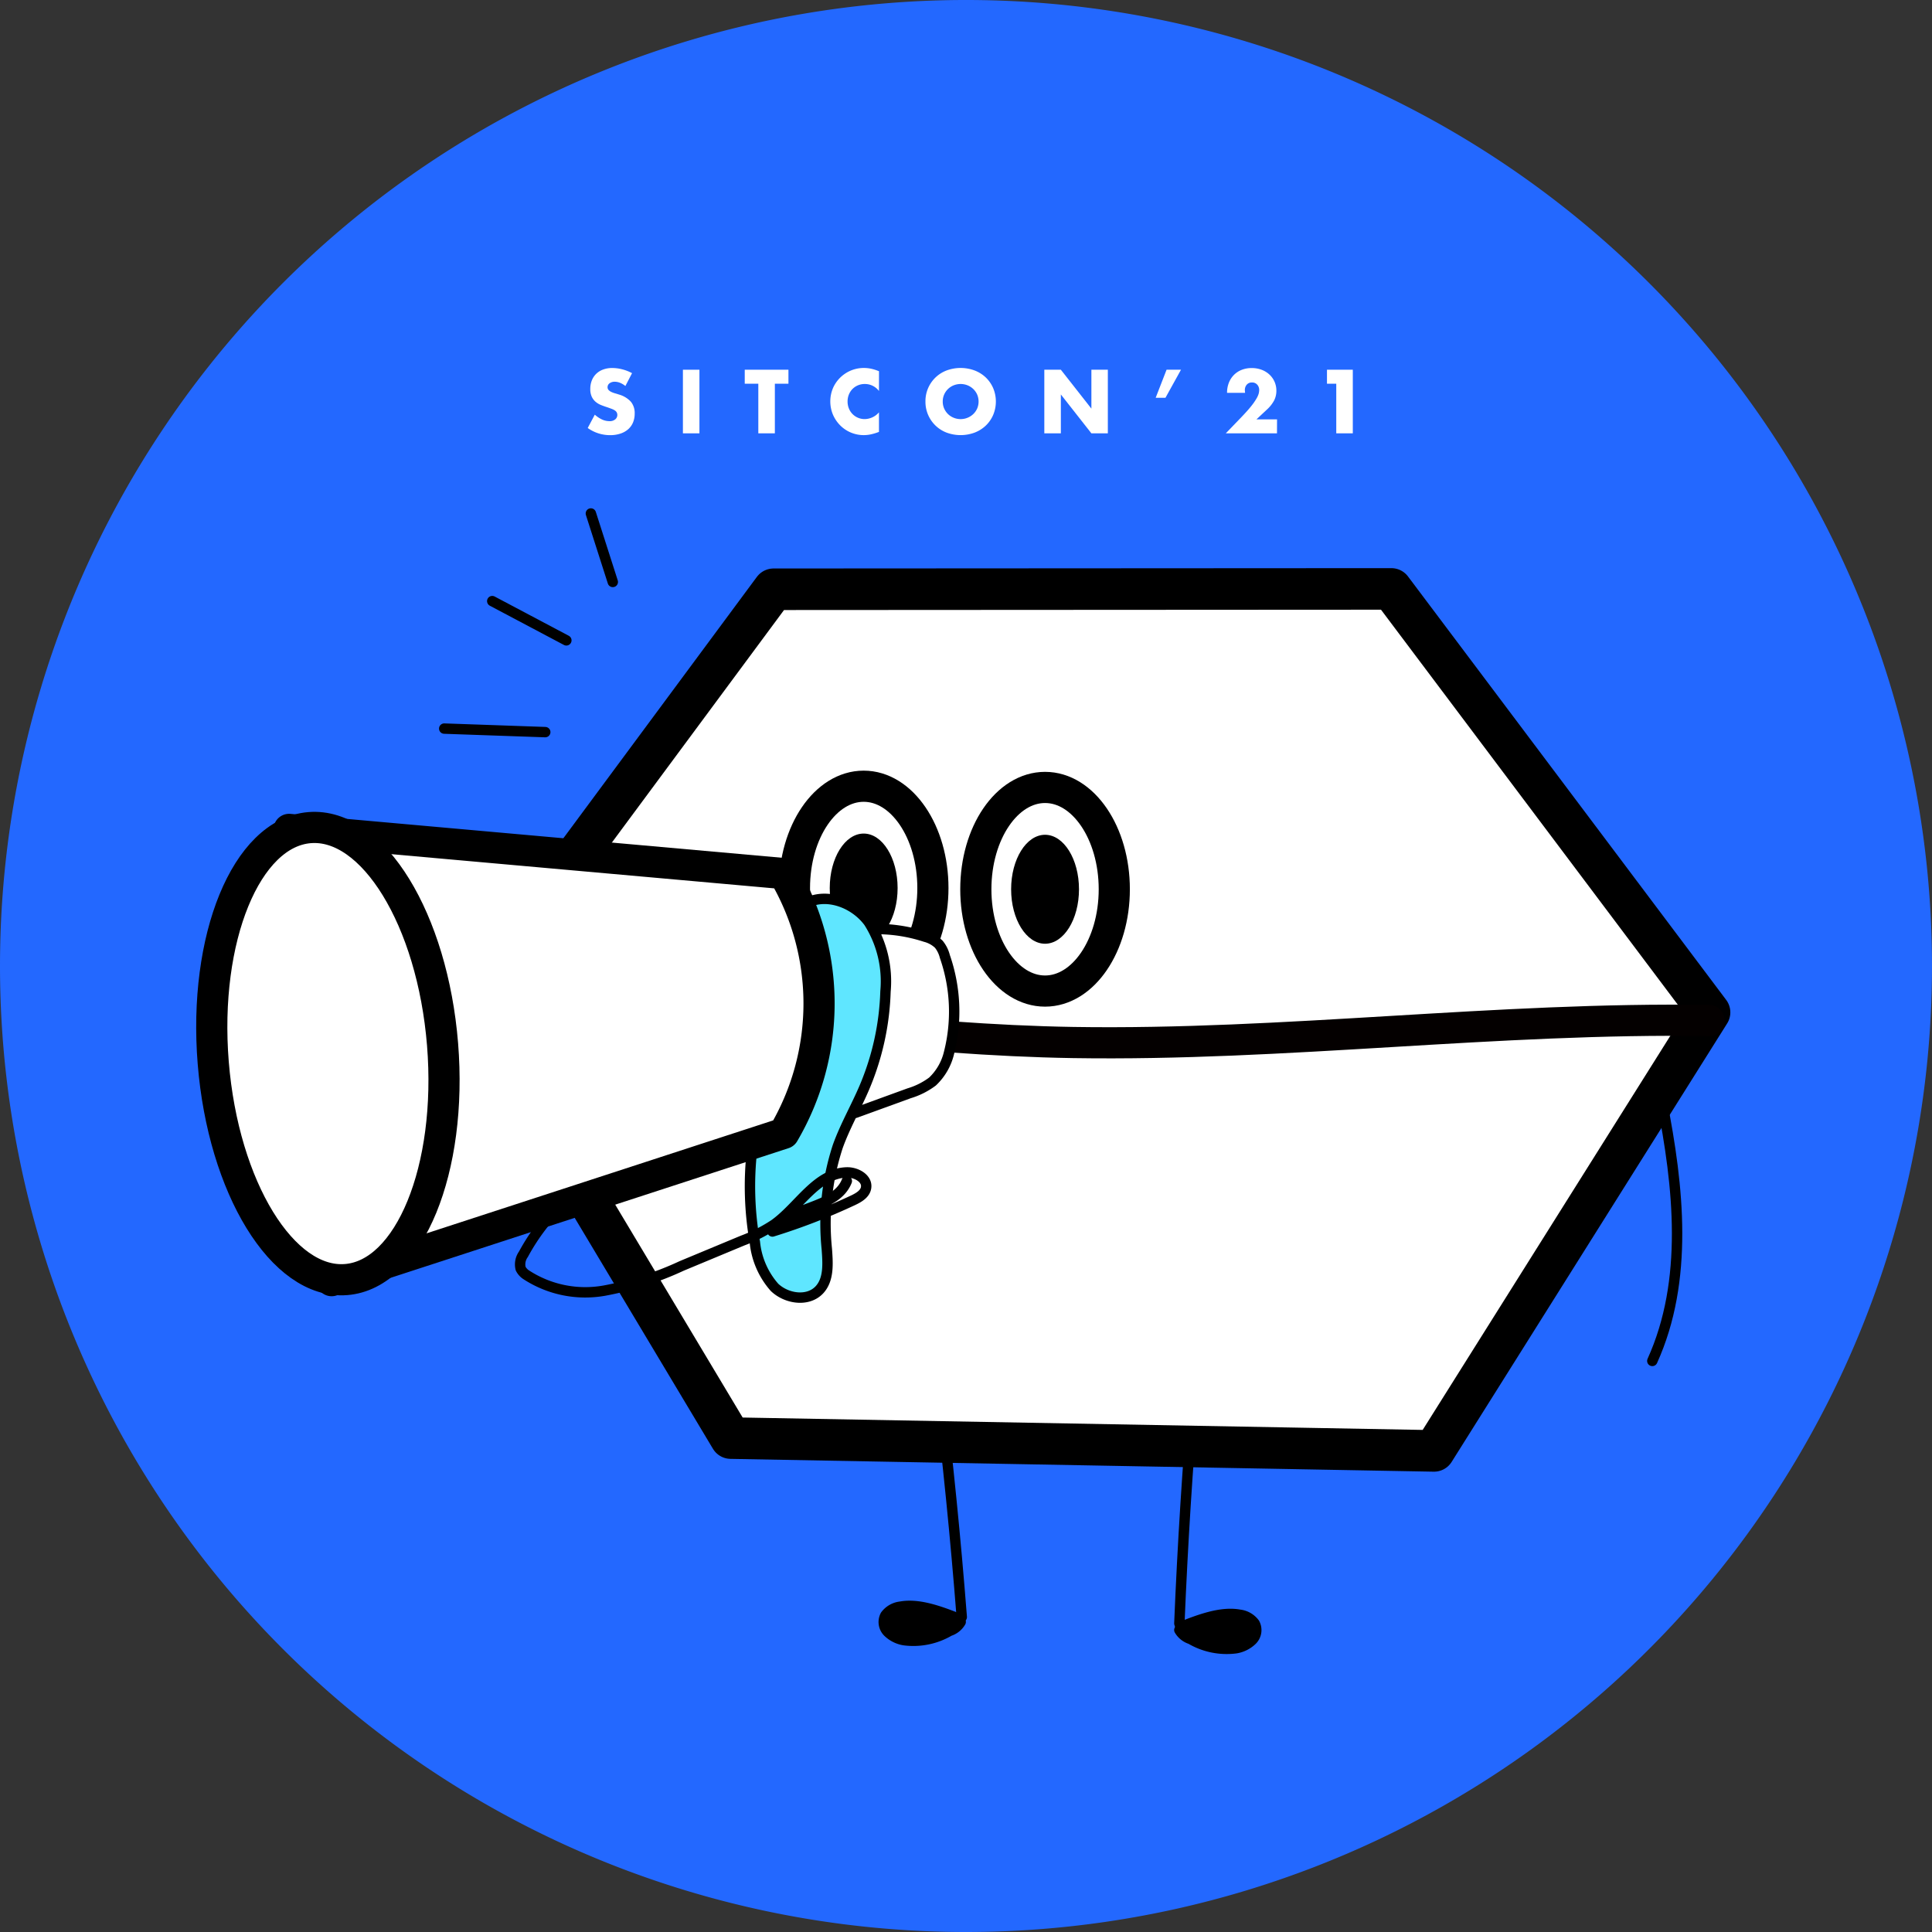 <svg xmlns="http://www.w3.org/2000/svg" width="186" height="186" viewBox="0 0 186 186"><rect x="0" y="0" width="186" height="186" fill="#333333" stroke="none"/><defs><style>.a{fill:#2368ff;}.b,.d,.f,.g{fill:#fff;}.c,.e{fill:none;}.c,.d,.f,.g,.h,.i{stroke:#000;}.c,.d,.e,.f,.g,.h,.i{stroke-linecap:round;stroke-linejoin:round;}.d{stroke-width:4px;}.e{stroke:#040000;}.e,.f{stroke-width:3px;}.h{fill:#5fe6ff;}</style></defs><g transform="translate(-82.193 -643.909)"><path class="a" d="M82.193,736.909a93,93,0,1,1,93,93,93,93,0,0,1-93-93" transform="translate(0)"/><g transform="translate(138.761 679.334)"><path class="b" d="M161.865,693.262a1.972,1.972,0,0,0-.52-.312,1.379,1.379,0,0,0-.5-.1.819.819,0,0,0-.5.147.457.457,0,0,0-.195.382.38.38,0,0,0,.1.268.85.85,0,0,0,.256.183,2.2,2.2,0,0,0,.358.134q.2.057.394.121a2.466,2.466,0,0,1,1.141.695,1.712,1.712,0,0,1,.362,1.133,2.2,2.2,0,0,1-.158.853,1.783,1.783,0,0,1-.464.654,2.115,2.115,0,0,1-.747.422,3.1,3.1,0,0,1-1,.151,3.692,3.692,0,0,1-2.152-.69l.682-1.283a2.753,2.753,0,0,0,.707.471,1.7,1.7,0,0,0,.69.154.824.824,0,0,0,.58-.179.552.552,0,0,0,.142-.646.516.516,0,0,0-.162-.187,1.343,1.343,0,0,0-.3-.159c-.122-.048-.27-.1-.443-.162-.206-.065-.408-.137-.606-.215a1.9,1.9,0,0,1-.527-.313,1.447,1.447,0,0,1-.374-.491,1.74,1.74,0,0,1-.142-.751,2.167,2.167,0,0,1,.151-.824,1.818,1.818,0,0,1,.422-.633,1.88,1.88,0,0,1,.666-.411,2.52,2.52,0,0,1,.882-.146,3.852,3.852,0,0,1,.95.126,4.166,4.166,0,0,1,.95.37Z" transform="translate(-158.226 -691.524)"/><path class="b" d="M172.153,691.753v6.124h-1.591v-6.124Z" transform="translate(-161.384 -691.583)"/><path class="b" d="M181.463,693.1v4.776h-1.592V693.1h-1.307v-1.348h4.207V693.1Z" transform="translate(-163.433 -691.583)"/><path class="b" d="M194.319,693.741a1.7,1.7,0,0,0-1.365-.674,1.664,1.664,0,0,0-.662.13,1.62,1.62,0,0,0-.524.353,1.647,1.647,0,0,0-.345.532,1.749,1.749,0,0,0-.126.667,1.767,1.767,0,0,0,.126.674,1.625,1.625,0,0,0,1.523,1.023,1.844,1.844,0,0,0,1.373-.65v1.885l-.162.057a4.811,4.811,0,0,1-.682.191,3.345,3.345,0,0,1-.626.061,3.2,3.2,0,0,1-2.238-.914,3.354,3.354,0,0,1-.711-1.031,3.307,3.307,0,0,1,0-2.6,3.235,3.235,0,0,1,2.96-1.921,3.324,3.324,0,0,1,.719.077,4.39,4.39,0,0,1,.743.239Z" transform="translate(-166.266 -691.524)"/><path class="b" d="M201.947,694.757a3.153,3.153,0,0,1,2.018-2.985,3.892,3.892,0,0,1,2.733,0,3.24,3.24,0,0,1,1.077.686,3.161,3.161,0,0,1,.7,1.027,3.339,3.339,0,0,1,0,2.542,3.153,3.153,0,0,1-.7,1.027,3.241,3.241,0,0,1-1.077.687,3.892,3.892,0,0,1-2.733,0,3.167,3.167,0,0,1-2.018-2.985Zm1.665,0a1.631,1.631,0,0,0,.138.674,1.713,1.713,0,0,0,.373.536,1.691,1.691,0,0,0,.548.353,1.771,1.771,0,0,0,1.876-.353,1.69,1.69,0,0,0,.378-.536,1.721,1.721,0,0,0,0-1.349,1.689,1.689,0,0,0-.378-.536,1.751,1.751,0,0,0-.552-.353,1.807,1.807,0,0,0-1.324,0,1.687,1.687,0,0,0-.922.889A1.632,1.632,0,0,0,203.612,694.757Z" transform="translate(-169.419 -691.524)"/><path class="b" d="M217.328,697.877v-6.124h1.592l2.94,3.745v-3.745h1.584v6.124H221.86l-2.94-3.744v3.744Z" transform="translate(-173.356 -691.583)"/><path class="b" d="M232.786,691.753h1.389l-1.495,2.7h-.942Z" transform="translate(-177.045 -691.583)"/><path class="b" d="M245.739,697.821h-4.93l1.519-1.576q.6-.625.943-1.06a5.914,5.914,0,0,0,.507-.735,1.96,1.96,0,0,0,.208-.487,1.551,1.551,0,0,0,.04-.317.816.816,0,0,0-.045-.268.678.678,0,0,0-.134-.231.644.644,0,0,0-.512-.223.636.636,0,0,0-.507.211.779.779,0,0,0-.183.528,1.978,1.978,0,0,0,.025.26h-1.738a2.606,2.606,0,0,1,.175-.975,2.2,2.2,0,0,1,.491-.755,2.167,2.167,0,0,1,.751-.487,2.587,2.587,0,0,1,.955-.17,2.687,2.687,0,0,1,.946.162,2.262,2.262,0,0,1,.751.455,2.089,2.089,0,0,1,.5.695,2.125,2.125,0,0,1,.179.873,2.031,2.031,0,0,1-.215.93,3.278,3.278,0,0,1-.687.873l-1.015.95h1.981Z" transform="translate(-179.367 -691.527)"/><path class="b" d="M254.8,693.1h-.894v-1.348h2.486v6.124H254.8Z" transform="translate(-182.721 -691.583)"/></g><path class="c" d="M203.584,822.593q1.387,11.342,2.277,22.737" transform="translate(-31.076 -45.743)"/><path class="c" d="M236.241,823.34q-.969,11.384-1.439,22.8" transform="translate(-39.068 -45.935)"/><path class="d" d="M172.2,720.148,142.874,759.76l25.206,42.108,67.707,1.233,26.527-42.218L231.68,720.115Z" transform="translate(-15.535 -19.509)"/><path class="e" d="M205.462,777.537c3.873.277,7.746.475,11.622.536,20.391.322,40.812-2.443,61.2-2.12" transform="translate(-31.557 -33.797)"/><path class="e" d="M205.462,778.091" transform="translate(-31.557 -34.351)"/><path class="e" d="M146.816,773.49" transform="translate(-16.544 -33.173)"/><ellipse class="f" cx="6.665" cy="9.802" rx="6.665" ry="9.802" transform="translate(158.677 719.601)"/><ellipse cx="3.267" cy="5.245" rx="3.267" ry="5.245" transform="translate(162.075 724.159)"/><ellipse class="f" cx="6.665" cy="9.802" rx="6.665" ry="9.802" transform="translate(176.139 719.718)"/><ellipse cx="3.267" cy="5.245" rx="3.267" ry="5.245" transform="translate(179.537 724.276)"/><path class="g" d="M195.539,764.141a15.068,15.068,0,0,1,4.079.736,2.93,2.93,0,0,1,1.3.718,3.044,3.044,0,0,1,.58,1.173,16.12,16.12,0,0,1,.4,9.291,5.554,5.554,0,0,1-1.59,2.754,7.174,7.174,0,0,1-2.242,1.128l-5.17,1.881" transform="translate(-28.342 -30.78)"/><path class="h" d="M184.526,760.7c2.032-1.142,4.765-.113,6.148,1.763a10.624,10.624,0,0,1,1.612,6.671,25.6,25.6,0,0,1-2.044,9.278c-.812,1.9-1.854,3.7-2.551,5.648a23.9,23.9,0,0,0-1.054,9.865c.1,1.375.222,2.939-.722,3.943-1.1,1.167-3.158.863-4.315-.247a7.7,7.7,0,0,1-1.888-4.335,30.964,30.964,0,0,1-.279-8.859" transform="translate(-24.844 -29.776)"/><path class="c" d="M153.627,798.486a20.444,20.444,0,0,0-3.822,5.014,1.669,1.669,0,0,0-.265,1.376,1.543,1.543,0,0,0,.573.62,10.415,10.415,0,0,0,7.5,1.5,30.944,30.944,0,0,0,7.443-2.382l5.841-2.431a15.062,15.062,0,0,0,3.076-1.566c2.372-1.708,4.035-4.906,6.957-5,.911-.03,2.021.583,1.865,1.481-.1.6-.72.952-1.272,1.212a59.9,59.9,0,0,1-7.74,2.995c1.579-2.506,6.069-2.1,7.159-4.857" transform="translate(-17.223 -38.836)"/><path class="c" d="M296.9,786.283c1.649,8.35,2.61,17.343-.9,25.095" transform="translate(-54.734 -36.448)"/><path class="c" d="M139.674,738.189l9.728.34" transform="translate(-14.715 -24.136)"/><path class="c" d="M145.889,721.693l7.135,3.779" transform="translate(-16.306 -19.913)"/><path class="c" d="M158.651,710.353l2.111,6.593" transform="translate(-19.573 -17.01)"/><path class="i" d="M234.8,854.3a1.943,1.943,0,0,0,1.089.87,6.839,6.839,0,0,0,4.355.886,2.919,2.919,0,0,0,1.554-.777,1.357,1.357,0,0,0,.244-1.62,2.1,2.1,0,0,0-1.455-.83c-1.755-.324-3.82.448-5.712,1.2" transform="translate(-39.068 -53.465)"/><path class="i" d="M203.955,853.255a1.944,1.944,0,0,1-1.089.871,6.84,6.84,0,0,1-4.355.886,2.922,2.922,0,0,1-1.554-.777,1.357,1.357,0,0,1-.244-1.62,2.107,2.107,0,0,1,1.455-.83c1.755-.324,3.82.448,5.712,1.2" transform="translate(-29.274 -53.197)"/><path class="f" d="M119.605,751.232l47.619,4.253a24.7,24.7,0,0,1,0,25.01L123.7,794.676" transform="translate(-9.578 -27.475)"/><ellipse class="f" cx="11.075" cy="21.826" rx="11.075" ry="21.826" transform="translate(100.962 724.48) rotate(-4.625)"/></g></svg>